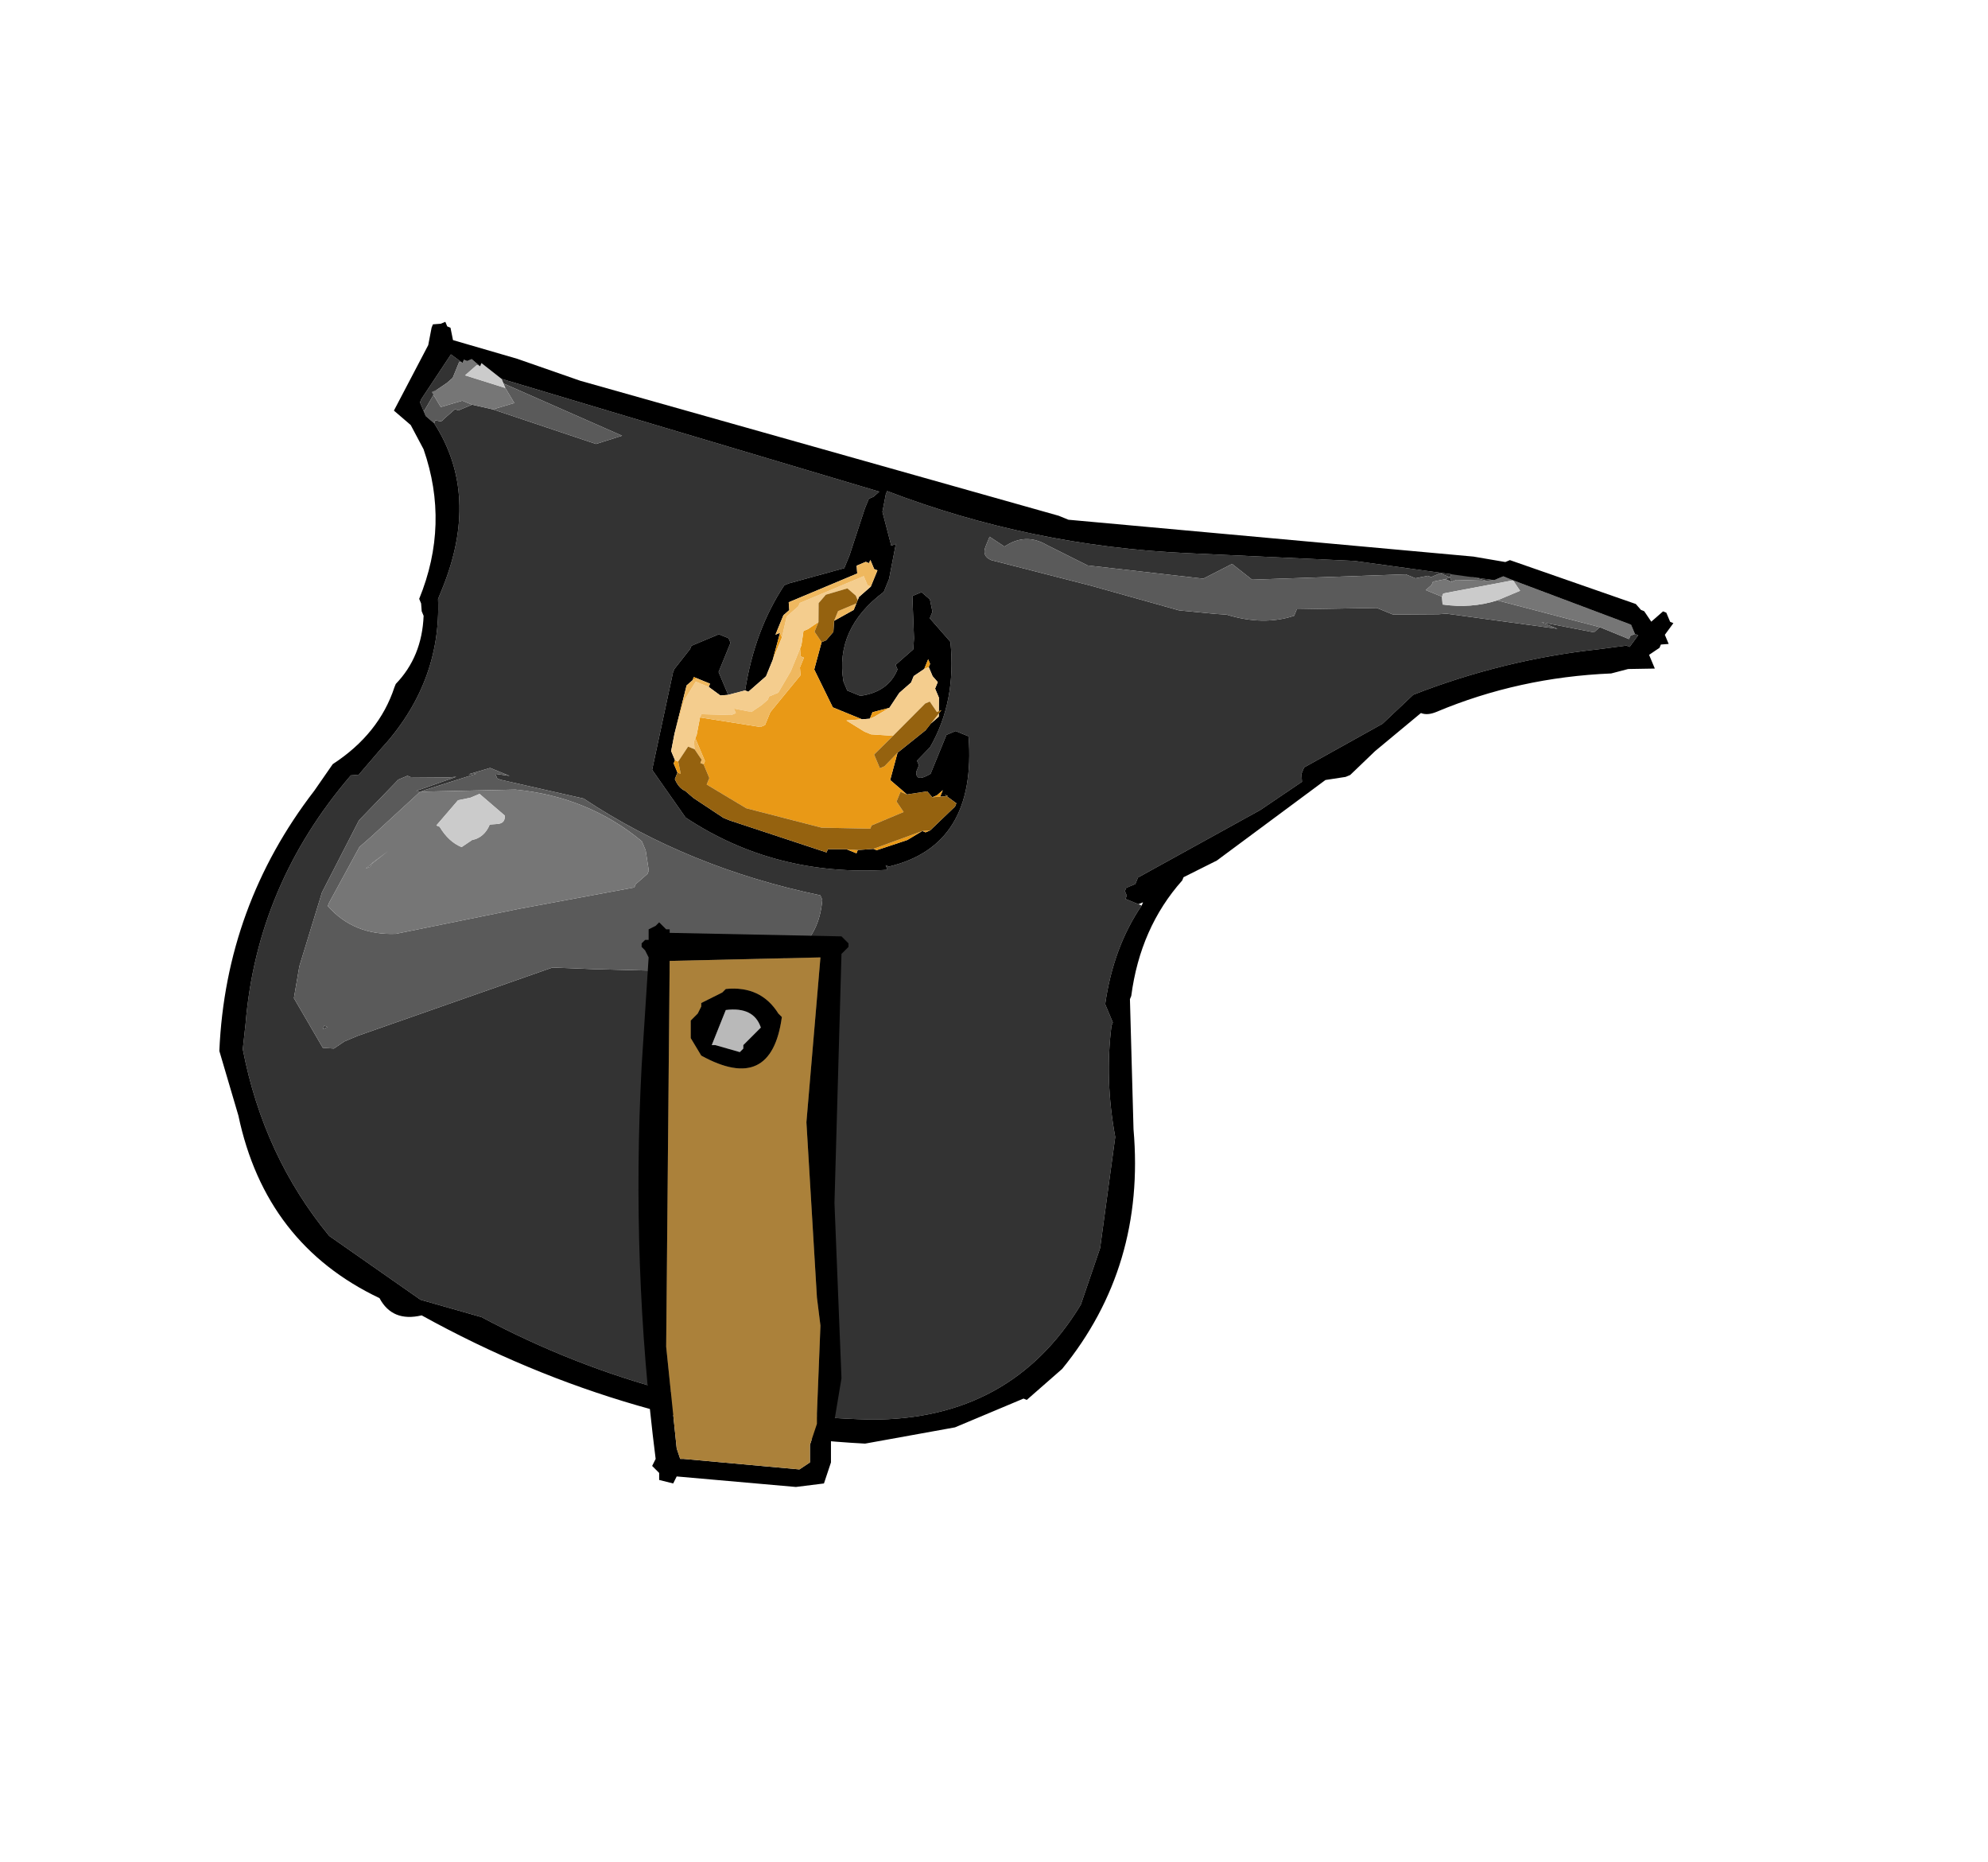 <?xml version="1.0" encoding="UTF-8" standalone="no"?>
<svg xmlns:xlink="http://www.w3.org/1999/xlink" height="159.3px" width="170.1px" xmlns="http://www.w3.org/2000/svg">
  <g transform="matrix(6.0, 0.0, 0.0, 6.0, 62.7, 88.2)">
    <use height="16.1" transform="matrix(0.925, 0.378, -0.378, 0.925, -3.245, -12.731)" width="18.1" xlink:href="#shape0"/>
    <use height="8.05" transform="matrix(1.0, 0.0, 0.0, 1.0, -1.35, -1.55)" width="3.0" xlink:href="#shape1"/>
  </g>
  <defs>
    <g id="shape0" transform="matrix(1.0, 0.0, 0.0, 1.0, 7.85, 10.5)">
      <path d="M7.5 -9.95 L7.1 -9.9 7.0 -9.85 7.0 -9.8 6.85 -9.8 6.75 -9.7 6.7 -9.7 6.55 -9.6 6.5 -9.6 6.4 -9.6 4.4 -8.7 4.05 -8.8 3.75 -8.45 2.15 -8.0 1.5 -8.05 Q1.15 -8.1 0.95 -7.8 L0.7 -7.85 0.7 -7.8 0.7 -7.7 Q0.7 -7.55 0.85 -7.55 L2.3 -7.75 3.6 -7.9 4.1 -8.05 4.25 -8.1 Q4.8 -8.15 5.15 -8.45 L5.15 -8.5 5.15 -8.55 6.2 -9.0 6.45 -9.0 7.05 -9.25 7.15 -9.3 8.7 -9.7 8.45 -9.7 9.2 -9.85 9.25 -9.95 9.7 -9.95 9.7 -10.0 9.75 -10.05 9.8 -10.05 9.75 -9.85 9.7 -9.85 9.35 -9.65 Q8.15 -9.0 7.15 -8.05 L6.9 -7.5 6.1 -6.5 6.1 -6.4 6.15 -6.3 5.75 -5.7 4.5 -4.15 4.5 -4.05 4.45 -4.0 4.4 -3.95 4.4 -3.9 4.45 -3.85 4.45 -3.8 4.65 -3.8 4.7 -3.8 Q4.55 -3.1 4.75 -2.3 L4.8 -2.25 4.95 -2.1 4.95 -2.05 Q5.15 -1.3 5.6 -0.6 L6.0 0.95 6.05 1.8 Q5.75 3.7 3.9 4.45 1.15 5.5 -1.8 5.2 L-2.7 5.3 -4.25 4.95 Q-5.55 4.25 -6.4 2.95 L-6.5 2.6 Q-7.1 0.7 -6.45 -1.25 L-6.35 -1.3 -6.2 -1.75 Q-5.75 -2.95 -6.25 -4.05 L-6.25 -4.2 Q-6.25 -5.65 -7.25 -6.35 L-7.25 -6.4 Q-7.15 -6.4 -7.15 -6.45 L-7.05 -6.65 -7.0 -6.65 -6.85 -6.8 -6.55 -6.85 -5.0 -6.95 -4.7 -7.2 -6.55 -7.25 -6.6 -7.3 -4.55 -7.5 -1.0 -7.85 -1.05 -7.75 -1.1 -7.7 -1.1 -7.55 -1.05 -6.85 -1.05 -6.8 -1.05 -6.65 -1.7 -6.15 -1.75 -6.1 Q-1.9 -5.35 -1.7 -4.5 L-1.9 -4.35 -1.95 -4.4 -2.0 -4.45 -2.15 -4.6 -2.15 -4.65 -2.15 -5.05 -2.2 -5.1 -2.35 -5.1 -2.65 -4.8 -2.65 -4.75 -2.75 -4.4 -2.75 -4.35 -2.5 -2.95 -1.8 -2.5 Q-0.3 -2.2 1.15 -2.9 L1.1 -2.95 1.15 -2.95 Q2.2 -3.7 1.5 -5.1 L1.3 -5.1 1.2 -5.0 1.2 -4.4 Q1.05 -4.2 1.0 -4.35 L1.0 -4.45 0.95 -4.5 1.05 -4.75 Q1.15 -5.5 0.75 -6.25 L0.35 -6.45 0.35 -6.55 0.25 -6.7 0.1 -6.75 0.0 -6.65 0.25 -6.1 0.3 -5.95 0.15 -5.65 0.2 -5.6 Q0.2 -5.25 -0.15 -5.05 L-0.35 -5.05 -0.45 -5.15 Q-0.85 -5.8 -0.4 -6.55 L-0.4 -6.75 -0.5 -7.25 -0.55 -7.2 -0.85 -7.6 -0.9 -7.85 -0.9 -7.9 Q1.3 -7.95 3.4 -8.7 L5.65 -9.5 7.6 -10.0 7.5 -9.95 M6.95 -9.75 L7.0 -9.8 7.05 -9.75 6.95 -9.75 M0.45 -2.15 L0.4 -2.2 Q-1.5 -1.85 -3.25 -2.2 L-4.45 -2.0 -4.5 -2.0 -4.55 -2.05 -4.35 -2.1 -4.6 -2.1 -4.65 -2.1 -4.9 -1.9 -4.8 -1.95 -5.4 -1.45 -5.45 -1.4 -5.5 -1.4 -5.05 -1.8 -5.15 -1.75 -5.65 -1.55 -5.7 -1.55 -5.8 -1.45 -6.1 -0.7 -6.2 0.45 -6.1 1.55 -6.0 2.0 -5.35 2.5 -5.2 2.45 -5.1 2.3 -4.95 2.15 -2.75 0.2 -2.2 0.0 -0.35 -0.7 -0.1 -0.9 Q0.7 -1.35 0.45 -2.15 M-7.45 -6.45 L-7.55 -6.55 -7.55 -6.6 -7.4 -7.35 -7.2 -7.3 -7.25 -7.3 -7.25 -7.05 -7.3 -6.95 -7.4 -6.8 -7.45 -6.45 M-5.45 2.25 L-5.45 2.2 -5.4 2.2 -5.45 2.25" fill="#333333" fill-rule="evenodd" stroke="none"/>
      <path d="M9.25 -9.95 L9.2 -9.85 8.45 -9.7 8.7 -9.7 7.15 -9.3 7.05 -9.25 6.45 -9.0 6.2 -9.0 5.15 -8.55 5.15 -8.5 5.15 -8.45 Q4.8 -8.15 4.25 -8.1 L4.1 -8.05 3.6 -7.9 2.3 -7.75 0.85 -7.55 Q0.7 -7.55 0.7 -7.7 L0.7 -7.8 0.7 -7.85 0.95 -7.8 Q1.15 -8.1 1.5 -8.05 L2.15 -8.0 3.75 -8.45 4.05 -8.8 4.4 -8.7 6.4 -9.6 6.5 -9.6 6.55 -9.6 6.7 -9.7 6.75 -9.7 6.85 -9.8 7.0 -9.8 7.0 -9.85 7.1 -9.9 7.5 -9.95 7.1 -9.8 7.05 -9.75 7.0 -9.8 6.95 -9.75 6.8 -9.65 6.8 -9.6 6.75 -9.5 6.8 -9.5 6.9 -9.5 7.0 -9.5 7.05 -9.4 Q7.45 -9.5 7.75 -9.75 L9.25 -9.95 M-6.55 -7.25 L-4.7 -7.2 -5.0 -6.95 -6.55 -6.85 -6.3 -7.05 -6.5 -7.2 -6.55 -7.25 M-6.85 -6.8 L-7.0 -6.65 -7.05 -6.65 -7.15 -6.45 Q-7.15 -6.4 -7.25 -6.4 L-7.25 -6.35 -7.4 -6.4 -7.45 -6.45 -7.4 -6.8 -7.45 -6.75 -7.25 -6.6 -7.0 -6.8 -6.85 -6.8 M0.45 -2.15 Q0.7 -1.35 -0.1 -0.9 L-0.35 -0.7 -2.2 0.0 -2.75 0.2 -4.95 2.15 -5.1 2.3 -5.2 2.45 -5.35 2.5 -6.0 2.0 -6.1 1.55 -6.2 0.45 -6.1 -0.7 -5.8 -1.45 -5.7 -1.55 -5.65 -1.55 -5.15 -1.75 -5.05 -1.8 -5.5 -1.4 -5.45 -1.4 -5.4 -1.45 -4.8 -1.95 -4.9 -1.9 -4.65 -2.1 -4.6 -2.1 -4.35 -2.1 -4.55 -2.05 -4.5 -2.0 -4.45 -2.0 -3.25 -2.2 Q-1.5 -1.85 0.4 -2.2 L0.45 -2.15 M-5.45 -1.4 L-5.85 -0.55 -5.95 -0.35 -6.05 0.55 -6.05 0.6 Q-5.55 0.85 -5.0 0.6 L-3.5 -0.4 -2.8 -0.85 -2.1 -1.3 -2.1 -1.35 -2.0 -1.55 -2.0 -1.6 -2.15 -1.85 -2.2 -1.9 -2.25 -1.95 Q-3.2 -2.25 -4.2 -1.95 L-5.35 -1.45 -5.45 -1.4 M-5.7 -0.2 L-5.7 -0.15 -5.75 -0.1 -5.55 -0.45 -5.7 -0.2 M-5.45 2.25 L-5.4 2.2 -5.45 2.2 -5.45 2.25" fill="#5a5a5a" fill-rule="evenodd" stroke="none"/>
      <path d="M7.5 -9.95 L7.6 -10.0 7.7 -10.1 7.85 -10.1 9.6 -10.15 9.65 -10.15 9.7 -10.1 9.75 -10.05 9.7 -10.0 9.7 -9.95 9.25 -9.95 7.75 -9.75 8.0 -10.0 7.85 -10.1 7.0 -9.55 7.0 -9.5 6.9 -9.5 6.8 -9.5 6.75 -9.5 6.8 -9.6 6.8 -9.65 6.95 -9.75 7.05 -9.75 7.1 -9.8 7.5 -9.95 M-6.55 -6.85 L-6.85 -6.8 -7.0 -6.8 -7.25 -6.6 -7.45 -6.75 -7.4 -6.8 -7.3 -6.95 -7.25 -7.05 -7.25 -7.3 -7.2 -7.3 -7.2 -7.35 -7.15 -7.35 -7.1 -7.4 -6.95 -7.35 -7.0 -7.35 -7.1 -7.15 -6.5 -7.2 -6.3 -7.05 -6.55 -6.85 M-5.45 -1.4 L-5.35 -1.45 -4.2 -1.95 Q-3.2 -2.25 -2.25 -1.95 L-2.2 -1.9 -2.15 -1.85 -2.0 -1.6 -2.0 -1.55 -2.1 -1.35 -2.1 -1.3 -2.8 -0.85 -3.5 -0.4 -5.0 0.6 Q-5.55 0.85 -6.05 0.6 L-6.05 0.55 -5.95 -0.35 -5.85 -0.55 -5.45 -1.4 M-4.35 -1.35 L-4.25 -1.4 Q-4.15 -1.45 -4.2 -1.55 L-4.65 -1.7 -4.75 -1.6 -4.9 -1.5 -4.95 -1.35 -5.05 -1.05 -5.0 -1.05 Q-4.8 -0.9 -4.6 -0.9 L-4.5 -1.05 Q-4.35 -1.15 -4.35 -1.35 M-5.7 -0.2 L-5.55 -0.45 -5.75 -0.1 -5.7 -0.15 -5.7 -0.2" fill="#767676" fill-rule="evenodd" stroke="none"/>
      <path d="M-6.6 -7.3 L-6.55 -7.25 -6.5 -7.2 -7.1 -7.15 -7.0 -7.35 -6.95 -7.35 -6.95 -7.4 -6.6 -7.3 M7.75 -9.75 Q7.45 -9.5 7.05 -9.4 L7.0 -9.5 7.0 -9.55 7.85 -10.1 8.0 -10.0 7.75 -9.75 M-4.35 -1.35 Q-4.35 -1.15 -4.5 -1.05 L-4.6 -0.9 Q-4.8 -0.9 -5.0 -1.05 L-5.05 -1.05 -4.95 -1.35 -4.9 -1.5 -4.75 -1.6 -4.65 -1.7 -4.2 -1.55 Q-4.15 -1.45 -4.25 -1.4 L-4.35 -1.35" fill="#cbcbcb" fill-rule="evenodd" stroke="none"/>
      <path d="M7.6 -10.0 L5.65 -9.5 3.4 -8.7 Q1.3 -7.95 -0.9 -7.9 L-0.9 -7.85 -0.85 -7.6 -0.55 -7.2 -0.5 -7.25 -0.4 -6.75 -0.4 -6.55 Q-0.85 -5.8 -0.45 -5.15 L-0.35 -5.05 -0.15 -5.05 Q0.2 -5.25 0.2 -5.6 L0.15 -5.65 0.3 -5.95 0.25 -6.1 0.0 -6.65 0.1 -6.75 0.25 -6.7 0.35 -6.55 0.35 -6.45 0.75 -6.25 Q1.15 -5.5 1.05 -4.75 L0.95 -4.5 1.0 -4.45 1.0 -4.35 Q1.05 -4.2 1.2 -4.4 L1.2 -5.0 1.3 -5.1 1.5 -5.1 Q2.2 -3.7 1.15 -2.95 L1.1 -2.95 1.15 -2.9 Q-0.3 -2.2 -1.8 -2.5 L-2.5 -2.95 -2.75 -4.35 -2.75 -4.4 -2.65 -4.75 -2.65 -4.8 -2.35 -5.1 -2.2 -5.1 -2.15 -5.05 -2.15 -4.65 -2.15 -4.6 -2.0 -4.45 -1.95 -4.4 -1.9 -4.35 -2.0 -4.3 -2.2 -4.35 -2.2 -4.4 -2.35 -4.4 -2.45 -4.4 -2.45 -4.35 -2.5 -4.25 -2.4 -3.55 -2.35 -3.3 -2.25 -3.2 -2.25 -3.15 -2.15 -3.05 -2.15 -2.95 Q-2.05 -2.85 -1.95 -2.85 L-1.8 -2.8 -1.3 -2.7 -1.25 -2.7 -1.2 -2.7 0.25 -2.8 0.25 -2.85 0.5 -2.95 0.65 -2.95 0.65 -3.0 0.85 -3.1 0.9 -3.1 1.25 -3.4 1.4 -3.6 1.45 -3.6 1.5 -3.65 1.7 -4.1 1.7 -4.15 1.5 -4.2 1.55 -4.2 1.45 -4.15 1.45 -4.25 1.4 -4.15 1.35 -4.1 1.25 -4.15 1.0 -4.0 0.7 -4.1 0.65 -4.5 0.9 -4.95 0.9 -5.0 1.0 -5.2 0.9 -5.45 0.8 -5.55 0.8 -5.65 0.7 -5.7 0.65 -5.75 0.6 -5.8 0.6 -5.85 0.55 -5.9 0.55 -5.75 0.45 -5.6 0.45 -5.5 0.35 -5.3 0.3 -5.05 0.1 -4.9 0.1 -4.85 0.1 -4.8 0.0 -4.75 -0.45 -4.75 -0.9 -5.15 -0.95 -5.55 -0.9 -5.6 -0.85 -5.75 -0.9 -5.9 -0.7 -6.15 -0.7 -6.25 -0.7 -6.35 -0.6 -6.55 -0.6 -6.8 -0.65 -6.8 -0.75 -6.9 -0.75 -6.95 -0.75 -6.85 -0.8 -6.85 -0.9 -6.75 -0.85 -6.65 -1.6 -5.9 -1.55 -5.8 -1.6 -5.7 -1.6 -5.6 -1.6 -5.4 -1.55 -5.45 -1.5 -5.05 -1.5 -4.8 -1.65 -4.5 -1.7 -4.5 Q-1.9 -5.35 -1.75 -6.1 L-1.7 -6.15 -1.05 -6.65 -1.05 -6.8 -1.05 -6.85 -1.1 -7.55 -1.1 -7.7 -1.05 -7.75 -1.0 -7.85 -4.55 -7.5 -6.6 -7.3 -6.95 -7.4 -6.95 -7.35 -7.1 -7.4 -7.15 -7.35 -7.2 -7.35 -7.2 -7.3 -7.4 -7.35 -7.55 -6.6 -7.55 -6.55 -7.45 -6.45 -7.4 -6.4 -7.25 -6.35 Q-6.25 -5.65 -6.25 -4.2 L-6.25 -4.05 Q-5.75 -2.95 -6.2 -1.75 L-6.35 -1.3 -6.45 -1.25 Q-7.1 0.7 -6.5 2.6 L-6.4 2.95 Q-5.55 4.25 -4.25 4.95 L-2.7 5.3 -1.8 5.2 Q1.15 5.5 3.9 4.45 5.75 3.7 6.05 1.8 L6.0 0.95 5.6 -0.6 Q5.15 -1.3 4.95 -2.05 L4.95 -2.1 4.8 -2.25 4.75 -2.3 Q4.55 -3.1 4.7 -3.8 L4.7 -3.85 4.65 -3.8 4.45 -3.8 4.45 -3.85 4.4 -3.9 4.4 -3.95 4.45 -4.0 4.5 -4.05 4.5 -4.15 5.75 -5.7 6.15 -6.3 6.1 -6.4 6.1 -6.5 6.9 -7.5 7.15 -8.05 Q8.15 -9.0 9.35 -9.65 L9.7 -9.85 9.75 -9.85 9.8 -10.05 9.75 -10.05 9.7 -10.1 9.65 -10.15 9.6 -10.15 7.85 -10.1 7.7 -10.1 7.6 -10.0 M7.7 -10.35 L9.6 -10.45 9.7 -10.4 9.75 -10.4 9.9 -10.3 9.95 -10.4 10.0 -10.5 10.05 -10.5 10.15 -10.4 10.2 -10.4 10.15 -10.2 10.2 -10.15 10.25 -10.1 10.15 -10.05 10.15 -10.0 10.05 -9.85 10.2 -9.7 9.85 -9.55 9.65 -9.4 Q8.45 -8.85 7.55 -7.95 7.45 -7.85 7.35 -7.85 L6.95 -7.1 6.75 -6.65 6.7 -6.6 6.45 -6.45 5.45 -4.8 5.1 -4.4 5.1 -4.35 Q4.8 -3.5 5.05 -2.55 L5.05 -2.5 5.8 -0.8 Q6.7 0.95 6.15 2.75 L5.85 3.35 5.8 3.35 5.75 3.4 5.2 3.95 5.1 4.05 5.05 4.1 3.95 4.8 Q0.8 5.9 -2.6 5.5 -2.95 5.75 -3.25 5.5 -5.05 5.4 -6.1 3.85 L-6.7 3.1 Q-7.4 1.15 -6.85 -0.85 L-6.75 -1.3 Q-6.3 -1.95 -6.35 -2.65 L-6.35 -2.7 Q-6.15 -3.2 -6.35 -3.75 L-6.4 -3.8 -6.45 -3.9 -6.5 -3.95 Q-6.5 -5.1 -7.25 -5.95 L-7.55 -6.2 -7.85 -6.3 -7.75 -7.35 -7.8 -7.35 -7.75 -7.35 -7.8 -7.6 -7.8 -7.65 -7.7 -7.7 -7.65 -7.75 -7.6 -7.7 -7.55 -7.7 -7.45 -7.55 -6.5 -7.65 -5.55 -7.7 1.5 -8.5 1.65 -8.5 7.2 -10.2 7.65 -10.3 7.7 -10.35 M-0.75 -6.95 L-0.75 -7.05 -0.75 -6.95" fill="#000000" fill-rule="evenodd" stroke="none"/>
      <path d="M0.6 -5.8 L0.55 -5.75 0.55 -5.9 0.6 -5.85 0.6 -5.8 M0.3 -5.05 L0.15 -4.85 0.1 -4.8 0.1 -4.85 0.1 -4.9 0.3 -5.05 M0.0 -4.75 L-0.2 -4.65 0.1 -4.6 0.2 -4.6 0.5 -4.7 0.35 -4.35 0.5 -4.2 0.55 -4.25 0.65 -4.5 0.7 -4.1 1.0 -4.0 0.9 -4.0 0.9 -3.95 0.9 -3.85 1.05 -3.75 0.75 -3.45 0.7 -3.4 0.7 -3.35 0.05 -3.1 -1.05 -2.95 -1.7 -3.05 -1.7 -3.1 -1.7 -3.15 -1.85 -3.3 -1.85 -3.35 -1.95 -3.45 -2.1 -3.6 -2.1 -3.65 -2.15 -3.9 -1.3 -4.1 -1.25 -4.15 -1.25 -4.35 -1.05 -5.0 -1.1 -5.1 -1.1 -5.25 -1.15 -5.25 -1.2 -5.35 -1.2 -5.4 -1.25 -5.6 -1.2 -5.65 -1.1 -5.8 -1.1 -5.65 -0.95 -5.55 -0.9 -5.15 -0.45 -4.75 0.0 -4.75 M-0.75 -6.95 L-0.75 -6.9 -0.75 -6.85 -0.75 -6.95 M1.35 -4.1 L1.4 -4.15 1.45 -4.25 1.45 -4.15 1.55 -4.2 1.35 -4.1 M1.5 -3.65 L1.45 -3.6 1.4 -3.6 1.25 -3.4 0.9 -3.1 0.85 -3.1 1.4 -3.6 1.5 -3.65 M0.65 -3.0 L0.65 -2.95 0.5 -2.95 0.65 -3.0 M-2.15 -3.05 L-2.25 -3.15 -2.25 -3.2 -2.2 -3.2 -2.1 -3.05 -2.15 -3.05 M-2.45 -4.35 L-2.45 -4.4 -2.35 -4.4 -2.4 -4.4 -2.45 -4.35 M-1.5 -5.4 L-1.5 -5.3 -1.5 -5.05 -1.55 -5.45 -1.5 -5.4" fill="#e99916" fill-rule="evenodd" stroke="none"/>
      <path d="M-1.9 -4.35 L-1.7 -4.5 -1.65 -4.5 -1.5 -4.8 -1.5 -5.05 -1.5 -5.3 -1.5 -5.4 -1.55 -5.7 -1.45 -5.9 -1.45 -5.95 -0.75 -6.65 -0.65 -6.55 -0.6 -6.55 -0.7 -6.35 -0.7 -6.3 -0.75 -6.35 -0.9 -6.4 -1.15 -6.2 -1.2 -6.05 -1.1 -5.8 -1.2 -5.65 -1.25 -5.6 -1.2 -5.4 -1.2 -5.35 -1.2 -5.0 -1.25 -4.65 -1.35 -4.55 -1.35 -4.5 -1.4 -4.4 -1.5 -4.25 -1.75 -4.2 -1.7 -4.15 -1.75 -4.1 -2.15 -3.95 -2.15 -3.9 -2.1 -3.65 -2.1 -3.6 -2.1 -3.55 -2.05 -3.45 -2.15 -3.45 -2.2 -3.2 -2.25 -3.2 -2.35 -3.3 -2.4 -3.55 -2.45 -4.05 -2.4 -4.35 -2.2 -4.35 -2.0 -4.3 -1.9 -4.35 M0.55 -5.75 L0.6 -5.8 0.65 -5.75 0.7 -5.7 0.8 -5.65 0.8 -5.55 0.9 -5.45 1.0 -5.2 0.9 -5.0 0.9 -4.95 1.0 -5.3 0.95 -5.25 0.8 -5.35 0.75 -5.3 0.5 -4.7 0.2 -4.6 0.1 -4.6 -0.2 -4.65 0.0 -4.75 0.1 -4.8 0.15 -4.85 0.3 -5.05 0.35 -5.3 0.45 -5.5 0.45 -5.6 0.55 -5.75" fill="#f4cd8e" fill-rule="evenodd" stroke="none"/>
      <path d="M-0.75 -6.9 L-0.65 -6.8 -0.6 -6.8 -0.6 -6.55 -0.65 -6.55 -0.75 -6.65 -1.45 -5.95 -1.45 -5.9 -1.55 -5.7 -1.5 -5.4 -1.55 -5.45 -1.6 -5.4 -1.6 -5.6 -1.6 -5.7 -1.55 -5.8 -1.6 -5.9 -0.85 -6.65 -0.9 -6.75 -0.8 -6.85 -0.75 -6.85 -0.75 -6.9 M-0.7 -6.35 L-0.7 -6.25 -0.7 -6.15 -0.9 -5.9 -0.9 -6.05 -0.75 -6.2 -0.7 -6.25 -0.7 -6.3 -0.7 -6.35 M-2.4 -3.55 L-2.5 -4.25 -2.45 -4.35 -2.4 -4.4 -2.35 -4.4 -2.2 -4.4 -2.2 -4.35 -2.4 -4.35 -2.45 -4.05 -2.4 -3.55 M-1.2 -5.35 L-1.15 -5.25 -1.1 -5.25 -1.1 -5.1 -1.05 -5.0 -1.25 -4.35 -1.25 -4.15 -1.3 -4.1 -2.15 -3.9 -2.15 -3.95 -1.75 -4.1 -1.7 -4.15 -1.75 -4.2 -1.5 -4.25 -1.4 -4.4 -1.35 -4.5 -1.35 -4.55 -1.25 -4.65 -1.2 -5.0 -1.2 -5.35 M-2.1 -3.6 L-1.95 -3.45 -1.85 -3.35 -1.85 -3.3 -1.9 -3.3 -1.9 -3.35 -2.05 -3.45 -2.1 -3.55 -2.1 -3.6" fill="#efb85f" fill-rule="evenodd" stroke="none"/>
      <path d="M0.5 -4.7 L0.75 -5.3 0.8 -5.35 0.95 -5.25 1.0 -5.3 0.9 -4.95 0.65 -4.5 0.55 -4.25 0.5 -4.2 0.35 -4.35 0.5 -4.7 M-0.9 -5.9 L-0.85 -5.75 -0.9 -5.6 -0.95 -5.55 -1.1 -5.65 -1.1 -5.8 -1.2 -6.05 -1.15 -6.2 -0.9 -6.4 -0.75 -6.35 -0.7 -6.3 -0.7 -6.25 -0.75 -6.2 -0.9 -6.05 -0.9 -5.9 M1.0 -4.0 L1.25 -4.15 1.35 -4.1 1.55 -4.2 1.5 -4.2 1.7 -4.15 1.7 -4.1 1.5 -3.65 1.4 -3.6 0.85 -3.1 0.65 -3.0 0.5 -2.95 0.25 -2.85 0.25 -2.8 -1.2 -2.7 -1.25 -2.7 -1.3 -2.7 -1.8 -2.8 -1.95 -2.85 Q-2.05 -2.85 -2.15 -2.95 L-2.15 -3.05 -2.1 -3.05 -2.2 -3.2 -2.15 -3.45 -2.05 -3.45 -1.9 -3.35 -1.9 -3.3 -1.85 -3.3 -1.7 -3.15 -1.7 -3.1 -1.7 -3.05 -1.05 -2.95 0.05 -3.1 0.7 -3.35 0.7 -3.4 0.75 -3.45 1.05 -3.75 0.9 -3.85 0.9 -3.95 0.9 -4.0 1.0 -4.0" fill="#95620f" fill-rule="evenodd" stroke="none"/>
    </g>
    <g id="shape1" transform="matrix(1.0, 0.0, 0.0, 1.0, 1.35, 1.55)">
      <path d="M1.6 -1.3 L1.65 -1.25 1.65 -1.2 1.55 -1.1 1.45 2.45 1.55 4.95 1.4 5.85 1.4 5.95 1.4 6.15 1.3 6.45 0.9 6.5 -0.8 6.35 -0.85 6.45 -1.05 6.4 -1.05 6.3 -1.15 6.2 -1.1 6.1 Q-1.45 3.35 -1.3 0.5 L-1.2 -1.05 -1.25 -1.15 -1.3 -1.2 -1.3 -1.25 -1.25 -1.3 -1.2 -1.3 -1.2 -1.45 -1.1 -1.5 -1.05 -1.55 -0.95 -1.45 -0.9 -1.45 -0.9 -1.4 1.55 -1.35 1.6 -1.3 M-0.25 0.2 L0.1 0.3 0.15 0.25 0.15 0.2 0.4 -0.05 Q0.3 -0.35 -0.1 -0.3 L-0.3 0.2 -0.25 0.2 M0.65 -0.25 L0.7 -0.2 Q0.55 0.9 -0.45 0.35 L-0.6 0.1 -0.6 -0.15 -0.5 -0.25 -0.45 -0.35 -0.45 -0.4 -0.15 -0.55 -0.1 -0.6 Q0.4 -0.65 0.65 -0.25 M1.2 3.8 L1.05 1.3 1.25 -1.05 -0.9 -1.0 -0.95 4.5 -0.8 5.95 -0.75 6.1 -0.7 6.1 0.95 6.25 1.1 6.15 1.1 6.05 1.1 6.0 1.1 5.9 1.2 5.6 1.2 5.5 1.2 5.45 1.25 4.2 1.2 3.8" fill="#000000" fill-rule="evenodd" stroke="none"/>
      <path d="M-0.3 0.2 L-0.1 -0.3 Q0.3 -0.35 0.4 -0.05 L0.15 0.2 0.15 0.25 0.1 0.3 -0.25 0.2 -0.3 0.2" fill="#b9b9b9" fill-rule="evenodd" stroke="none"/>
      <path d="M1.2 3.8 L1.25 4.2 1.2 5.45 1.2 5.5 1.2 5.6 1.1 5.9 1.1 6.0 1.1 6.05 1.1 6.15 0.95 6.25 -0.7 6.1 -0.75 6.1 -0.8 5.95 -0.95 4.5 -0.9 -1.0 1.25 -1.05 1.05 1.3 1.2 3.8 M0.65 -0.25 Q0.4 -0.65 -0.1 -0.6 L-0.15 -0.55 -0.45 -0.4 -0.45 -0.35 -0.5 -0.25 -0.6 -0.15 -0.6 0.1 -0.45 0.35 Q0.55 0.9 0.7 -0.2 L0.65 -0.25" fill="#ab813a" fill-rule="evenodd" stroke="none"/>
    </g>
  </defs>
</svg>
